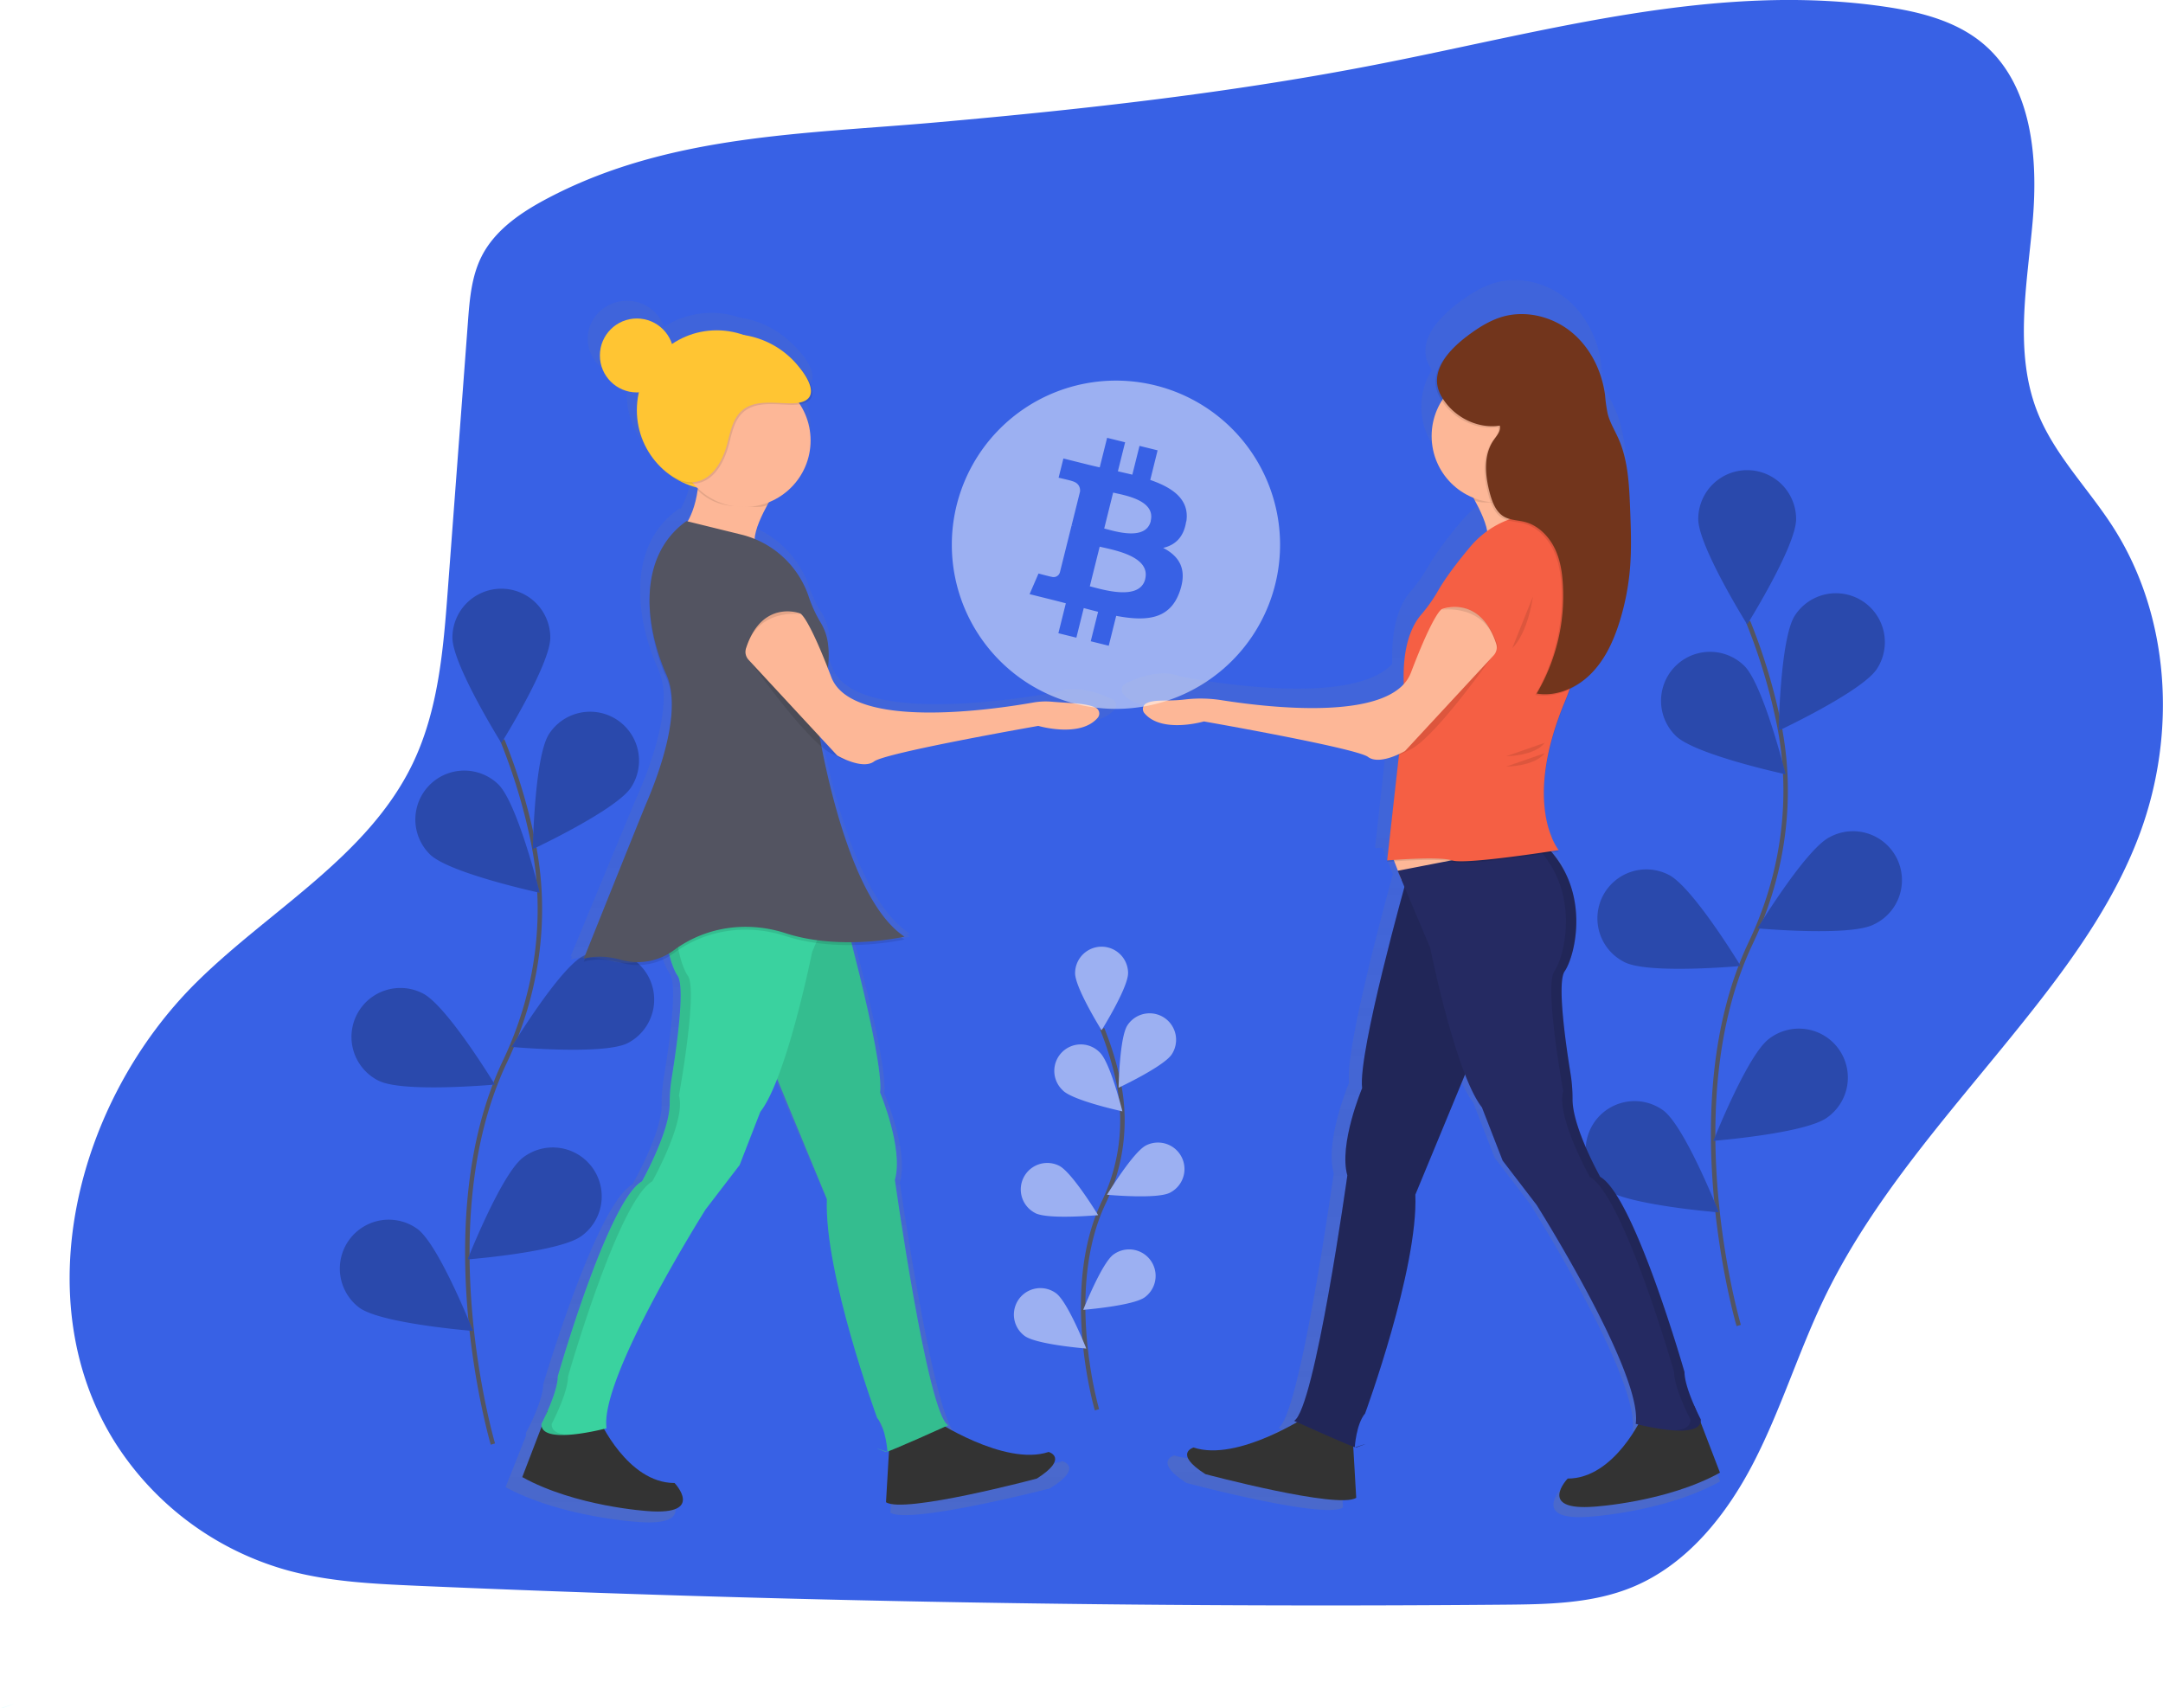 <svg id="5608f773-9105-4ac5-92ee-00dc8494bf09" data-name="Layer 1" xmlns="http://www.w3.org/2000/svg" xmlns:xlink="http://www.w3.org/1999/xlink" width="969.46" height="765.65" viewBox="0 0 969.46 765.65"><defs><linearGradient id="d5c5f845-1211-4d33-90ee-16d370404a27" x1="752.2" y1="747.19" x2="752.2" y2="192.69" gradientUnits="userSpaceOnUse"><stop offset="0" stop-color="gray" stop-opacity="0.25"/><stop offset="0.54" stop-color="gray" stop-opacity="0.12"/><stop offset="1" stop-color="gray" stop-opacity="0.1"/></linearGradient><linearGradient id="8accd500-b107-411d-8b2b-c53a84baad8d" x1="514.88" y1="731.62" x2="514.88" y2="731.46" xlink:href="#d5c5f845-1211-4d33-90ee-16d370404a27"/><linearGradient id="200cebf9-e83f-4177-83cb-f707d9c899b3" x1="512.44" y1="731.62" x2="512.44" y2="730.06" xlink:href="#d5c5f845-1211-4d33-90ee-16d370404a27"/><linearGradient id="d387df21-ae07-484f-b9a6-48497219b655" x1="478.67" y1="749.38" x2="478.67" y2="201.96" xlink:href="#d5c5f845-1211-4d33-90ee-16d370404a27"/></defs><title>btc_p2p</title><path d="M361.66,155.55c-12.16,6.33-24.34,14.3-30.53,26.53-4.55,9-5.38,19.32-6.13,29.36l-9,119.86c-2,26.71-4.19,54.16-15.85,78.28-20.09,41.55-63.83,65.26-96.67,97.68-53.81,53.13-76.91,142.69-36.5,206.61A134.14,134.14,0,0,0,244.29,771c18.74,5.1,38.32,6,57.72,6.87q243.75,10.57,487.83,8.48c19.32-.17,39.17-.5,57-7.84,24.63-10.13,42.33-32.43,54.52-56.11s20-49.39,31.53-73.39c23.6-49,62-88.94,95.46-131.77,18.45-23.6,35.72-48.61,46.08-76.71,16.47-44.66,13.59-97.19-12.15-137.24-11.12-17.31-26.26-32.3-33.83-51.43-10.57-26.75-4.67-56.71-2.15-85.36s-.24-61.36-22.29-79.83c-12.17-10.19-28.29-14.21-44-16.51-75.21-11-150.75,10.77-225.33,25.45-65.81,13-132.53,20.44-199.29,26.37C476.13,127.26,415.74,127.4,361.66,155.55Z" transform="translate(-115.27 -67.17)" fill="#3861e5"/><path d="M336.19,714.37s-29.11-98.83,5.46-171.57c14.51-30.53,19.33-64.8,12.62-97.93a262.52,262.52,0,0,0-13.86-46" transform="translate(-115.27 -67.17)" fill="none" stroke="#535461" stroke-miterlimit="10" stroke-width="2"/><path d="M361.91,352.95c0,12.11-21.93,47.23-21.93,47.23s-21.93-35.12-21.93-47.23a21.93,21.93,0,0,1,43.86,0Z" transform="translate(-115.27 -67.17)" fill="#3861e5"/><path d="M398.16,420c-6.58,10.17-44.08,27.73-44.08,27.73s.68-41.4,7.26-51.57A21.93,21.93,0,1,1,398.16,420Z" transform="translate(-115.27 -67.17)" fill="#3861e5"/><path d="M396.58,534.68c-10.81,5.45-52,1.69-52,1.69S366,501,376.83,495.52a21.93,21.93,0,0,1,19.75,39.16Z" transform="translate(-115.27 -67.17)" fill="#3861e5"/><path d="M375.85,621.15c-9.74,7.2-51,10.46-51,10.46s15.2-38.52,24.93-45.72a21.93,21.93,0,1,1,26.08,35.26Z" transform="translate(-115.27 -67.17)" fill="#3861e5"/><path d="M308,450.11c8.69,8.44,49.16,17.18,49.16,17.18s-9.91-40.2-18.6-48.64A21.93,21.93,0,0,0,308,450.11Z" transform="translate(-115.27 -67.17)" fill="#3861e5"/><path d="M285.07,551.55c10.81,5.45,52,1.69,52,1.69s-21.49-35.4-32.3-40.85a21.93,21.93,0,1,0-19.75,39.16Z" transform="translate(-115.27 -67.17)" fill="#3861e5"/><path d="M276.28,653.21c9.74,7.2,51,10.46,51,10.46s-15.2-38.52-24.93-45.72a21.93,21.93,0,0,0-26.08,35.26Z" transform="translate(-115.27 -67.17)" fill="#3861e5"/><path d="M361.91,352.95c0,12.11-21.93,47.23-21.93,47.23s-21.93-35.12-21.93-47.23a21.93,21.93,0,0,1,43.86,0Z" transform="translate(-115.27 -67.17)" opacity="0.25"/><path d="M398.16,420c-6.58,10.17-44.08,27.73-44.08,27.73s.68-41.4,7.26-51.57A21.93,21.93,0,1,1,398.16,420Z" transform="translate(-115.27 -67.17)" opacity="0.25"/><path d="M396.58,534.68c-10.81,5.45-52,1.69-52,1.69S366,501,376.83,495.52a21.93,21.93,0,0,1,19.75,39.16Z" transform="translate(-115.27 -67.17)" opacity="0.25"/><path d="M375.85,621.15c-9.74,7.2-51,10.46-51,10.46s15.2-38.52,24.93-45.72a21.93,21.93,0,1,1,26.08,35.26Z" transform="translate(-115.27 -67.17)" opacity="0.25"/><path d="M308,450.11c8.69,8.44,49.16,17.18,49.16,17.18s-9.91-40.2-18.6-48.64A21.93,21.93,0,0,0,308,450.11Z" transform="translate(-115.27 -67.17)" opacity="0.25"/><path d="M285.07,551.55c10.81,5.45,52,1.69,52,1.69s-21.49-35.4-32.3-40.85a21.93,21.93,0,1,0-19.75,39.16Z" transform="translate(-115.27 -67.17)" opacity="0.25"/><path d="M276.28,653.21c9.74,7.2,51,10.46,51,10.46s-15.2-38.52-24.93-45.72a21.93,21.93,0,0,0-26.08,35.26Z" transform="translate(-115.27 -67.17)" opacity="0.25"/><path d="M894.57,661.23S865.46,562.41,900,489.67c14.51-30.53,19.33-64.8,12.62-97.93a262.52,262.52,0,0,0-13.86-46" transform="translate(-115.27 -67.17)" fill="none" stroke="#535461" stroke-miterlimit="10" stroke-width="2"/><path d="M920.29,299.81c0,12.11-21.93,47.23-21.93,47.23s-21.93-35.12-21.93-47.23a21.93,21.93,0,1,1,43.86,0Z" transform="translate(-115.27 -67.17)" fill="#3861e5"/><path d="M956.54,366.9c-6.58,10.17-44.08,27.73-44.08,27.73s.68-41.4,7.26-51.57a21.93,21.93,0,1,1,36.82,23.84Z" transform="translate(-115.27 -67.17)" fill="#3861e5"/><path d="M955,481.54c-10.81,5.45-52,1.69-52,1.69s21.49-35.4,32.3-40.85A21.93,21.93,0,1,1,955,481.54Z" transform="translate(-115.27 -67.17)" fill="#3861e5"/><path d="M934.23,568c-9.74,7.2-51,10.46-51,10.46s15.2-38.52,24.93-45.72A21.93,21.93,0,1,1,934.23,568Z" transform="translate(-115.27 -67.17)" fill="#3861e5"/><path d="M866.41,397c8.69,8.44,49.16,17.18,49.16,17.18S905.66,374,897,365.51A21.93,21.93,0,0,0,866.41,397Z" transform="translate(-115.27 -67.17)" fill="#3861e5"/><path d="M843.45,498.41c10.81,5.45,52,1.69,52,1.69S874,464.7,863.2,459.25a21.93,21.93,0,1,0-19.75,39.16Z" transform="translate(-115.27 -67.17)" fill="#3861e5"/><path d="M834.66,600.07c9.74,7.2,51,10.46,51,10.46s-15.2-38.52-24.93-45.72a21.93,21.93,0,0,0-26.08,35.26Z" transform="translate(-115.27 -67.17)" fill="#3861e5"/><path d="M920.29,299.81c0,12.11-21.93,47.23-21.93,47.23s-21.93-35.12-21.93-47.23a21.93,21.93,0,1,1,43.86,0Z" transform="translate(-115.27 -67.17)" opacity="0.25"/><path d="M956.54,366.9c-6.58,10.17-44.08,27.73-44.08,27.73s.68-41.4,7.26-51.57a21.93,21.93,0,1,1,36.82,23.84Z" transform="translate(-115.27 -67.17)" opacity="0.25"/><path d="M955,481.54c-10.81,5.45-52,1.69-52,1.69s21.49-35.4,32.3-40.85A21.93,21.93,0,1,1,955,481.54Z" transform="translate(-115.27 -67.17)" opacity="0.25"/><path d="M934.23,568c-9.74,7.2-51,10.46-51,10.46s15.2-38.52,24.93-45.72A21.93,21.93,0,1,1,934.23,568Z" transform="translate(-115.27 -67.17)" opacity="0.25"/><path d="M866.41,397c8.69,8.44,49.16,17.18,49.16,17.18S905.66,374,897,365.51A21.93,21.93,0,0,0,866.41,397Z" transform="translate(-115.27 -67.17)" opacity="0.25"/><path d="M843.45,498.41c10.81,5.45,52,1.69,52,1.69S874,464.7,863.2,459.25a21.93,21.93,0,1,0-19.75,39.16Z" transform="translate(-115.27 -67.17)" opacity="0.25"/><path d="M834.66,600.07c9.74,7.2,51,10.46,51,10.46s-15.2-38.52-24.93-45.72a21.93,21.93,0,0,0-26.08,35.26Z" transform="translate(-115.27 -67.17)" opacity="0.25"/><g opacity="0.1"><path d="M116.14,832.82c11.1-4,1.36-.74-.56-.1A1.44,1.44,0,0,0,116.14,832.82Z" transform="translate(-115.27 -67.17)" fill="aqua"/></g><g opacity="0.1"><path d="M115.58,832.71l-.3-.09v.2Z" transform="translate(-115.27 -67.17)" fill="aqua"/></g><path d="M877.28,707.68c0-.12,0-.25.07-.38s0-.07,0-.1a4.63,4.63,0,0,0,0-.75s-1.34-2.57-2.9-6.1h0c-2.13-4.85-4.66-11.52-4.66-15.89,0,0-23.37-81.78-39.17-90.71,0,0-13-23.15-12.86-36.18a73.69,73.69,0,0,0-1-12.43c-2.31-14.37-6.16-41.88-2.64-46.91,4.47-6.39,11.92-34.19-5.87-55.18l3.12-.48s-.17-.21-.45-.62l.45-.07s-6.88-8.26-6.88-26.51c.1-10.51,2.47-24.24,9.63-41.53q1.42-3.44,2.6-6.81a34.22,34.22,0,0,0,9-6.48l.32-.33.37-.35c6.57-6.6,10.55-15.36,13.32-24.25a115.46,115.46,0,0,0,4.85-25.13c.74-9.27.35-18.58,0-27.87-.45-10.84-1-22-5.34-31.89-1.71-3.87-4-7.53-5.05-11.63a68.09,68.09,0,0,1-1.21-8.53c-1.43-11.23-6.75-22.12-15.47-29.33s-20.91-10.42-31.82-7.4c-6.24,1.73-11.81,5.31-17,9.23a57.49,57.49,0,0,0-6.28,5.49c-6.27,6.15-11,14.21-6.46,22.68q.5.92,1.07,1.8a30.92,30.92,0,0,0,14.57,45.07l.81,1.42.09,0c2.37,4.38,4.95,9.85,5.63,14a43.07,43.07,0,0,0-8,7.39c-8.09,9.65-12.52,16.2-14.94,20.47a73,73,0,0,1-7.93,11.15c-3.67,4.34-8,12.81-8,28.57q0,1.73,0,3.59c-19.37,21.09-94.91,5.63-94.91,5.63-9.1-3.54-19.69.73-24.65,3.24a3,3,0,0,0-1,4.59c8,9.64,27.68,3.86,27.68,3.86s70.78,12.37,76.28,16.49c3.74,2.81,10.35.52,14.19-1.23l-.79.89,1-.49-5.44,48.93h.08l-.08.69s1.26-.11,3.27-.25l1.68,4.35-.14,0,1.74,4.12h0l1.43,3.39c-4.27,15.44-21.48,79-19.67,93.51,0,0-11,26.11-6.87,40.55,0,0-15.12,108.58-24.74,114.08l1.35.61c-10.27,5.87-32.64,16.91-48.08,11.76,0,0-9.62,2.75,5.5,12.37,0,0,61.85,16.49,70.1,11l-1.37-23.77.7.25c.1-1.34,1-11.17,4.8-15.65,0,0,24.74-67.35,23.37-101.71l23.09-55.8c2.5,6.4,5.15,11.83,7.83,15.26l9.62,24.74,15.81,20.62s49.48,78.34,46,101.71l1.16.29c-4.63,8.24-16.15,25.13-32.78,25.13,0,0-14.43,15.12,12.37,13.06,0,0,33.67-2.06,58.41-15.81Z" transform="translate(-115.27 -67.17)" fill="url(#d5c5f845-1211-4d33-90ee-16d370404a27)"/><path d="M701.92,701.33s-31.81,21.21-51.69,14.58c0,0-9.28,2.65,5.3,11.93,0,0,59.65,15.91,67.6,10.6l-2-34.46Z" transform="translate(-115.27 -67.17)" fill="#333"/><path d="M851.7,701.33s-12.59,28.5-33.8,28.5c0,0-13.92,14.58,11.93,12.59,0,0,32.47-2,56.33-15.24l-11.41-29.74Z" transform="translate(-115.27 -67.17)" fill="#333"/><polygon points="623.1 381.32 628.1 394.25 660.55 391.93 657.23 370.06 623.1 381.32" fill="#fdb797"/><path d="M745.66,461.42S723.79,539,725.78,554.87c0,0-10.6,25.18-6.63,39.1,0,0-14.58,104.71-23.86,110,0,0,27,12.22,27.83,11.93,9.28-3.31-.66,0-.66,0s.66-10.6,4.64-15.24c0,0,23.86-64.95,22.53-98.08l31.81-76.88Z" transform="translate(-115.27 -67.17)" fill="#252a62"/><path d="M745.66,461.42S723.79,539,725.78,554.87c0,0-10.6,25.18-6.63,39.1,0,0-14.58,104.71-23.86,110,0,0,27,12.22,27.83,11.93,9.28-3.31-.66,0-.66,0s.66-10.6,4.64-15.24c0,0,23.86-64.95,22.53-98.08l31.81-76.88Z" transform="translate(-115.27 -67.17)" opacity="0.1"/><path d="M741.69,457.44l14.58,34.46s11.27,56.33,23.2,71.57l9.28,23.86L804,607.22s47.72,75.55,44.4,98.08c0,0,29.82,8,29.16-2,0,0-7.29-13.92-7.29-21.21,0,0-22.53-78.86-37.78-87.48,0,0-12.52-22.33-12.4-34.89a71.06,71.06,0,0,0-1-12c-2.23-13.86-5.94-40.38-2.54-45.23,4.64-6.63,12.59-37.11-9.94-57.66Z" transform="translate(-115.27 -67.17)" fill="#252a62"/><path d="M877.54,703.32s-7.29-13.92-7.29-21.21c0,0-22.53-78.86-37.78-87.48,0,0-12.52-22.33-12.4-34.89a71.06,71.06,0,0,0-1-12c-2.23-13.86-5.94-40.38-2.54-45.23,4.64-6.63,12.59-37.11-9.94-57.66l-3.84.75c21.54,20.53,13.73,50.36,9.15,56.91s4,53.68,4,53.68c-3.31,11.27,11.93,38.44,11.93,38.44,15.24,8.62,37.78,87.48,37.78,87.48,0,7.29,7.29,21.21,7.29,21.21.22,3.28-2.89,4.61-7.15,4.92C872.17,708.61,877.84,707.71,877.54,703.32Z" transform="translate(-115.27 -67.17)" opacity="0.1"/><path d="M772.17,284.47s12.59,19.22,9.28,25.18l32.47-8s-8.62-9.28-6.63-31.81Z" transform="translate(-115.27 -67.17)" fill="#fdb797"/><path d="M818.56,298.39s-27.17-6-44.4,14.58c-7.8,9.3-12.07,15.62-14.41,19.74a70.39,70.39,0,0,1-7.64,10.75c-4.31,5.09-9.59,16.06-7.11,38.43l-8,71.57s23.2-2,29.16,0,47.72-4.64,47.72-4.64-16.57-19.88,2.65-66.27S818.56,298.39,818.56,298.39Z" transform="translate(-115.27 -67.17)" opacity="0.1"/><path d="M818.56,297.73s-27.17-6-44.4,14.58c-7.8,9.3-12.07,15.62-14.41,19.74a70.39,70.39,0,0,1-7.64,10.75c-4.31,5.09-9.59,16.06-7.11,38.43l-8,71.57s23.2-2,29.16,0,47.72-4.64,47.72-4.64-16.57-19.88,2.65-66.27S818.56,297.73,818.56,297.73Z" transform="translate(-115.27 -67.17)" fill="#f55f44"/><path d="M785.76,359S759.91,396.14,748,402.77l-6.63,3.31S783.11,359,785.76,359Z" transform="translate(-115.27 -67.17)" opacity="0.1"/><path d="M761.57,340.14s17-6.69,24.29,15.49a5.32,5.32,0,0,1-1.14,5.27L745,403.76s-11.27,6.63-16.57,2.65-73.56-15.91-73.56-15.91-18.95,5.57-26.69-3.72a2.87,2.87,0,0,1,.93-4.42c3.7-1.87,9.87-.79,17.15-1.69a60.35,60.35,0,0,1,16.8.35c22.73,3.56,76.28,9.44,84.59-12.39C758.25,340.81,761.57,340.14,761.57,340.14Z" transform="translate(-115.27 -67.17)" fill="#fdb797"/><path d="M761.24,340.47s20.54-3.31,25.18,17.23v-1.33S780.46,333.85,761.24,340.47Z" transform="translate(-115.27 -67.17)" opacity="0.1"/><path d="M808,271.22,772.83,285.8s1.59,2.42,3.48,5.81c3.43,1.38,8.17.49,12.09.49,8,0,13.85-2.11,19.22-7.29C807.13,280.83,807.47,276.71,808,271.22Z" transform="translate(-115.27 -67.17)" opacity="0.1"/><circle cx="671.48" cy="195.43" r="29.82" fill="#fdb797"/><path d="M786.8,258.57c.65,2.3-1.26,4.43-2.64,6.38-4.83,6.83-3.94,16.13-1.73,24.19,1.08,3.95,2.7,8.15,6.23,10.22,2.82,1.65,6.29,1.58,9.45,2.41,5.69,1.49,10.29,6,13,11.19s3.68,11.18,4,17.06a86.31,86.31,0,0,1-11.75,48.61c8.85,1.51,18-2.52,24.35-8.89s10.17-14.81,12.84-23.38a111.34,111.34,0,0,0,4.68-24.23c.71-8.94.34-17.92,0-26.88-.43-10.45-.93-21.18-5.15-30.75-1.65-3.74-3.85-7.26-4.87-11.22a65.65,65.65,0,0,1-1.17-8.22c-1.38-10.83-6.51-21.33-14.92-28.29s-20.16-10-30.68-7.13c-6,1.67-11.38,5.12-16.36,8.9-8.06,6.13-17.31,16-11.62,26.5C765.41,254.23,776.35,260.21,786.8,258.57Z" transform="translate(-115.27 -67.17)" opacity="0.1"/><path d="M787.46,257.91c.65,2.3-1.26,4.43-2.64,6.38-4.83,6.83-3.94,16.13-1.73,24.19,1.08,3.95,2.7,8.15,6.23,10.22,2.82,1.65,6.29,1.58,9.45,2.41,5.69,1.49,10.29,6,13,11.19s3.68,11.18,4,17.06A86.31,86.31,0,0,1,804,378c8.85,1.51,18-2.52,24.35-8.89s10.17-14.81,12.84-23.38a111.34,111.34,0,0,0,4.68-24.23c.71-8.94.34-17.92,0-26.88-.43-10.45-.93-21.18-5.15-30.75-1.65-3.74-3.85-7.26-4.87-11.22a65.65,65.65,0,0,1-1.17-8.22c-1.38-10.83-6.51-21.33-14.92-28.29s-20.16-10-30.68-7.13c-6,1.67-11.38,5.12-16.36,8.9-8.06,6.13-17.31,16-11.62,26.5C766.08,253.57,777,259.55,787.46,257.91Z" transform="translate(-115.27 -67.17)" fill="#72351c"/><path d="M790.4,406.08s12.59,0,17.23-6" transform="translate(-115.27 -67.17)" opacity="0.1"/><path d="M790.4,410.72s12.59,0,17.23-6" transform="translate(-115.27 -67.17)" opacity="0.1"/><path d="M802.33,334.51s-2,15.91-9.28,23.2" transform="translate(-115.27 -67.17)" opacity="0.1"/><g opacity="0.1"><path d="M515,731.62v-.16l-.24.08Z" transform="translate(-115.27 -67.17)" fill="url(#8accd500-b107-411d-8b2b-c53a84baad8d)"/></g><g opacity="0.1"><path d="M514.3,731.62a1.15,1.15,0,0,0,.45-.08C513.21,731,505.42,728.44,514.3,731.62Z" transform="translate(-115.27 -67.17)" fill="url(#200cebf9-e83f-4177-83cb-f707d9c899b3)"/></g><path d="M613.75,380.56c-5.06-2.47-15.86-6.69-25.14-3.2,0,0-89,17.64-100.22-10.86q-.79-2-1.53-3.85a41.41,41.41,0,0,0,.29-5.63,39.62,39.62,0,0,0-.49-6.91,24.17,24.17,0,0,0-3.77-9.34,60.63,60.63,0,0,1-5.39-11.71,44.33,44.33,0,0,0-25.43-26c.17-4.26,3.18-10.55,5.91-15.44l.09,0,.83-1.4a30.56,30.56,0,0,0,19.68-28.29,29.69,29.69,0,0,0-5.09-16.62c9.41-1.51,6.19-9.51.37-16.37a44.73,44.73,0,0,0-3.61-3.78A42.16,42.16,0,0,0,449.62,210c-.93-.2-1.87-.35-2.81-.48a39,39,0,0,0-33.92,4.15A17.48,17.48,0,0,0,396.23,202c-9.68,0-17.52,7.59-17.52,17s7.84,17,17.52,17l1,0a35.61,35.61,0,0,0-1,8.17c0,17.12,12.13,31.5,28.53,35.52l.29.27c0,.28-.05.57-.09.85l.07.06a39.52,39.52,0,0,1-4.68,14.34l-.62-.15c-12.93,9-17.61,22.65-17.5,36.87-.07,12.08,3.27,24.72,8,35a32,32,0,0,1,2.52,13c-.25,15.4-7.34,33.88-12.16,44.7-1.91,4.29-29.6,71.25-29.6,71.25l.63-.16-.63,1.52c6.06-1.7,12.56-.92,18.08.57a29.59,29.59,0,0,0,22.66-3.2,29.58,29.58,0,0,0,3.77,9.08c3.59,5-.33,32.12-2.69,46.31a70.48,70.48,0,0,0-1,12.28c.13,12.87-13.11,35.73-13.11,35.73-16.12,8.82-39.95,89.56-39.95,89.56,0,4.32-2.58,10.9-4.75,15.69h0c-1.58,3.49-3,6-3,6a4.43,4.43,0,0,0,0,.74s0,.07,0,.1a3.75,3.75,0,0,0,.07.38l-9.2,23.21c25.23,13.57,59.57,15.61,59.57,15.61,27.33,2,12.62-12.89,12.62-12.89-17,0-28.7-16.68-33.43-24.81l1.19-.29c-3.5-23.07,47-100.42,47-100.42l16.12-20.36L454.75,566c2.73-3.38,5.44-8.74,8-15.06L486.29,606c-1.4,33.93,23.83,100.42,23.83,100.42,3.91,4.42,4.79,14.13,4.89,15.45l.71-.24-1.4,23.47c8.41,5.43,71.49-10.86,71.49-10.86,15.42-9.5,5.61-12.21,5.61-12.21-15.74,5.08-38.56-5.82-49-11.61l1.37-.6c-9.81-5.43-25.23-112.63-25.23-112.63,4.21-14.25-7-40-7-40,1.28-9.9-6.78-43.15-13.28-67.68a134,134,0,0,0,24.85-2.54c-.52-.33-1-.68-1.53-1,1-.19,1.53-.31,1.53-.31-21.66-13.85-34-60.63-39.33-87.13a28,28,0,0,0,4.29,3l7,3.39-.8-.87c3.91,1.73,10.65,4,14.47,1.21,5.61-4.07,77.79-16.28,77.79-16.28s20,5.71,28.23-3.81A2.91,2.91,0,0,0,613.75,380.56Z" transform="translate(-115.27 -67.17)" fill="url(#d387df21-ae07-484f-b9a6-48497219b655)"/><circle cx="321.23" cy="183.83" r="35.79" fill="#ffc533"/><path d="M463.34,286.46s-12.59,19.22-9.28,25.18l-32.47-8s8.62-9.28,6.63-31.81Z" transform="translate(-115.27 -67.17)" fill="#fdb797"/><path d="M427.55,273.21l35.12,14.58s-1.59,2.42-3.48,5.81c-3.43,1.38-8.17.49-12.09.49-8,0-13.85-2.11-19.22-7.29C428.38,282.82,428,278.7,427.55,273.21Z" transform="translate(-115.27 -67.17)" opacity="0.1"/><circle cx="333.49" cy="197.42" r="29.82" fill="#fdb797"/><circle cx="285.44" cy="159.31" r="16.57" fill="#ffc533"/><path d="M469.94,248.6c-7.46-.13-15.94-1.63-21.53,3.3-4,3.54-5.08,9.26-6.44,14.44-2,7.78-6.58,16.33-14.54,17.49-4.86.71-9.75-1.71-13.2-5.21s-5.68-8-7.79-12.41-4.17-9-4-13.89c.21-5.81,3.6-11,7.06-15.65a65.18,65.18,0,0,1,6.95-8.2,39,39,0,0,1,57.65,3.89C480.31,239.89,483.4,248.83,469.94,248.6Z" transform="translate(-115.27 -67.17)" opacity="0.1"/><path d="M469.28,247.94c-7.46-.13-15.94-1.63-21.53,3.3-4,3.54-5.08,9.26-6.44,14.44-2,7.78-6.58,16.33-14.54,17.49-4.86.71-9.75-1.71-13.2-5.21s-5.68-8-7.79-12.41-4.17-9-4-13.89c.21-5.81,3.6-11,7.06-15.65a65.18,65.18,0,0,1,6.95-8.2,39,39,0,0,1,57.65,3.89C479.64,239.23,482.74,248.17,469.28,247.94Z" transform="translate(-115.27 -67.17)" fill="#ffc533"/><path d="M533.59,703.32s31.81,21.21,51.69,14.58c0,0,9.28,2.65-5.3,11.93,0,0-59.65,15.91-67.6,10.6l2-34.46Z" transform="translate(-115.27 -67.17)" fill="#333"/><path d="M383.81,703.32s12.59,28.5,33.8,28.5c0,0,13.92,14.58-11.93,12.59,0,0-32.47-2-56.33-15.24l11.41-29.74Z" transform="translate(-115.27 -67.17)" fill="#333"/><path d="M489.85,463.41s21.87,77.54,19.88,93.44c0,0,10.6,25.18,6.63,39.1,0,0,14.58,104.71,23.86,110,0,0-27,12.22-27.83,11.93-9.28-3.31.66,0,.66,0s-.66-10.6-4.64-15.24c0,0-23.86-64.95-22.53-98.08l-31.81-76.88Z" transform="translate(-115.27 -67.17)" fill="#3ad29f"/><path d="M489.85,463.41s21.87,77.54,19.88,93.44c0,0,10.6,25.18,6.63,39.1,0,0,14.58,104.71,23.86,110,0,0-27,12.22-27.83,11.93-9.28-3.31.66,0,.66,0s-.66-10.6-4.64-15.24c0,0-23.86-64.95-22.53-98.08l-31.81-76.88Z" transform="translate(-115.27 -67.17)" opacity="0.1"/><path d="M493.83,459.43l-14.58,34.46s-11.27,56.33-23.2,71.57l-9.28,23.86-15.24,19.88s-47.72,75.55-44.4,98.08c0,0-29.82,8-29.16-2,0,0,7.29-13.92,7.29-21.21,0,0,22.53-78.86,37.78-87.48,0,0,12.52-22.33,12.4-34.89a71.06,71.06,0,0,1,1-12c2.23-13.86,5.94-40.38,2.54-45.23-4.64-6.63-12.59-37.11,9.94-57.66Z" transform="translate(-115.27 -67.17)" fill="#3ad29f"/><path d="M358,705.3s7.29-13.92,7.29-21.21c0,0,22.53-78.86,37.78-87.48,0,0,12.52-22.33,12.4-34.89a71.06,71.06,0,0,1,1-12c2.23-13.86,5.94-40.38,2.54-45.23-4.64-6.63-12.59-37.11,9.94-57.66l3.84.75C411.18,468.12,419,498,423.58,504.5s-4,53.68-4,53.68c3.31,11.27-11.93,38.44-11.93,38.44-15.24,8.62-37.78,87.48-37.78,87.48,0,7.29-7.29,21.21-7.29,21.21-.22,3.28,2.89,4.61,7.15,4.92C363.34,710.6,357.67,709.7,358,705.3Z" transform="translate(-115.27 -67.17)" opacity="0.1"/><path d="M422.94,302l24.63,6.06a42.62,42.62,0,0,1,30,27.3,60.15,60.15,0,0,0,5.09,11.44,24.05,24.05,0,0,1,3.56,9.13c1,6.49.92,17-5.88,28.92,0,0,11.21,84.17,40.32,103.39,0,0-28.41,6.54-53.31-1.55-16.69-5.42-35-3.14-49.3,7.1l-.62.45A27.34,27.34,0,0,1,394,498.75c-5.22-1.45-11.37-2.21-17.1-.55,0,0,26.19-65.39,28-69.59C411,414.42,421,386.74,414,371,404.27,349.09,400.71,316.62,422.94,302Z" transform="translate(-115.27 -67.17)" opacity="0.1"/><path d="M422.94,300.71l24.63,6.06a42.62,42.62,0,0,1,30,27.3,60.15,60.15,0,0,0,5.09,11.44,24.05,24.05,0,0,1,3.56,9.13c1,6.49.92,17-5.88,28.92,0,0,11.21,84.17,40.32,103.39,0,0-28.41,6.54-53.31-1.55-16.69-5.42-35-3.14-49.3,7.1l-.62.45A27.34,27.34,0,0,1,394,497.43c-5.22-1.45-11.37-2.21-17.1-.55,0,0,26.19-65.39,28-69.59C411,413.09,421,385.41,414,369.63,404.27,347.76,400.71,316.62,422.94,300.71Z" transform="translate(-115.27 -67.17)" fill="#535461"/><path d="M449.76,361s25.85,37.11,37.78,43.74l6.63,3.31S452.41,361,449.76,361Z" transform="translate(-115.27 -67.17)" opacity="0.1"/><path d="M473.94,342.13s-17-6.69-24.29,15.49a5.32,5.32,0,0,0,1.14,5.27l39.72,42.87s11.27,6.63,16.57,2.65,73.56-15.91,73.56-15.91,18.82,5.53,26.61-3.63a2.94,2.94,0,0,0-.85-4.52c-4.11-2.07-11.63-2-19.72-2.69a32,32,0,0,0-8.38.38C561,385.11,497,394.65,487.86,370.63,477.26,342.79,473.94,342.13,473.94,342.13Z" transform="translate(-115.27 -67.17)" fill="#fdb797"/><path d="M474.28,342.46s-20.54-3.31-25.18,17.23v-1.33S455.06,335.83,474.28,342.46Z" transform="translate(-115.27 -67.17)" opacity="0.1"/><path d="M689,311.31a73.56,73.56,0,1,1-73.56-73.56A73.56,73.56,0,0,1,689,311.31Zm-42-10.48c1.46-9.79-6-15.05-16.18-18.56L634.11,269,626,267l-3.22,12.91c-2.12-.53-4.3-1-6.47-1.52l3.24-13-8.07-2-3.31,13.25c-1.76-.4-3.48-.8-5.15-1.21v0l-11.13-2.78-2.15,8.62s6,1.37,5.86,1.46c3.27.82,3.86,3,3.76,4.69l-3.77,15.11a6.69,6.69,0,0,1,.84.27l-.85-.21-5.28,21.16a2.94,2.94,0,0,1-3.7,1.92c.08.12-5.87-1.46-5.87-1.46l-4,9.24,10.5,2.62c2,.49,3.87,1,5.75,1.48l-3.34,13.41,8.06,2,3.31-13.27q3.21.87,6.43,1.67l-3.3,13.21,8.07,2,3.34-13.39c13.76,2.6,24.12,1.55,28.47-10.89,3.51-10-.17-15.8-7.42-19.57,5.27-1.22,9.25-4.68,10.31-11.85Zm-18.44,25.86c-2.49,10-19.37,4.6-24.84,3.25l4.43-17.77C613.6,313.54,631.15,316.24,628.54,326.69Zm2.5-26c-2.28,9.12-16.32,4.48-20.88,3.35l4-16.11C618.73,289.06,633.41,291.18,631,300.69Z" transform="translate(-115.27 -67.17)" fill="#fff" opacity="0.5"/><path d="M606.94,699s-15.76-53.5,3-92.88a84.51,84.51,0,0,0,6.83-53,142.13,142.13,0,0,0-7.51-24.88" transform="translate(-115.27 -67.17)" fill="none" stroke="#535461" stroke-miterlimit="10" stroke-width="2"/><path d="M620.87,503.33c0,6.56-11.87,25.57-11.87,25.57s-11.87-19-11.87-25.57a11.87,11.87,0,1,1,23.75,0Z" transform="translate(-115.27 -67.17)" fill="#3861e5"/><path d="M640.49,539.65c-3.56,5.5-23.86,15-23.86,15s.37-22.41,3.93-27.92a11.87,11.87,0,1,1,19.93,12.91Z" transform="translate(-115.27 -67.17)" fill="#3861e5"/><path d="M639.63,601.72c-5.85,3-28.18.91-28.18.91s11.63-19.16,17.49-22.12a11.87,11.87,0,1,1,10.69,21.2Z" transform="translate(-115.27 -67.17)" fill="#3861e5"/><path d="M628.41,648.54c-5.27,3.9-27.62,5.66-27.62,5.66s8.23-20.85,13.5-24.75a11.87,11.87,0,1,1,14.12,19.09Z" transform="translate(-115.27 -67.17)" fill="#3861e5"/><path d="M591.7,555.94c4.7,4.57,26.62,9.3,26.62,9.3s-5.37-21.77-10.07-26.33a11.87,11.87,0,1,0-16.55,17Z" transform="translate(-115.27 -67.17)" fill="#3861e5"/><path d="M579.27,610.85c5.85,3,28.18.91,28.18.91S595.81,592.6,590,589.65a11.87,11.87,0,1,0-10.69,21.2Z" transform="translate(-115.27 -67.17)" fill="#3861e5"/><path d="M574.51,665.89c5.27,3.9,27.62,5.66,27.62,5.66s-8.23-20.85-13.5-24.75a11.87,11.87,0,1,0-14.12,19.09Z" transform="translate(-115.27 -67.17)" fill="#3861e5"/><path d="M620.87,503.33c0,6.56-11.87,25.57-11.87,25.57s-11.87-19-11.87-25.57a11.87,11.87,0,1,1,23.75,0Z" transform="translate(-115.27 -67.17)" fill="#fff" opacity="0.5"/><path d="M640.49,539.65c-3.56,5.5-23.86,15-23.86,15s.37-22.41,3.93-27.92a11.87,11.87,0,1,1,19.93,12.91Z" transform="translate(-115.27 -67.17)" fill="#fff" opacity="0.5"/><path d="M639.63,601.72c-5.85,3-28.18.91-28.18.91s11.63-19.16,17.49-22.12a11.87,11.87,0,1,1,10.69,21.2Z" transform="translate(-115.27 -67.17)" fill="#fff" opacity="0.5"/><path d="M628.41,648.54c-5.27,3.9-27.62,5.66-27.62,5.66s8.23-20.85,13.5-24.75a11.87,11.87,0,1,1,14.12,19.09Z" transform="translate(-115.27 -67.17)" fill="#fff" opacity="0.5"/><path d="M591.7,555.94c4.7,4.57,26.62,9.3,26.62,9.3s-5.37-21.77-10.07-26.33a11.87,11.87,0,1,0-16.55,17Z" transform="translate(-115.27 -67.17)" fill="#fff" opacity="0.5"/><path d="M579.27,610.85c5.85,3,28.18.91,28.18.91S595.81,592.6,590,589.65a11.87,11.87,0,1,0-10.69,21.2Z" transform="translate(-115.27 -67.17)" fill="#fff" opacity="0.5"/><path d="M574.51,665.89c5.27,3.9,27.62,5.66,27.62,5.66s-8.23-20.85-13.5-24.75a11.87,11.87,0,1,0-14.12,19.09Z" transform="translate(-115.27 -67.17)" fill="#fff" opacity="0.5"/></svg>